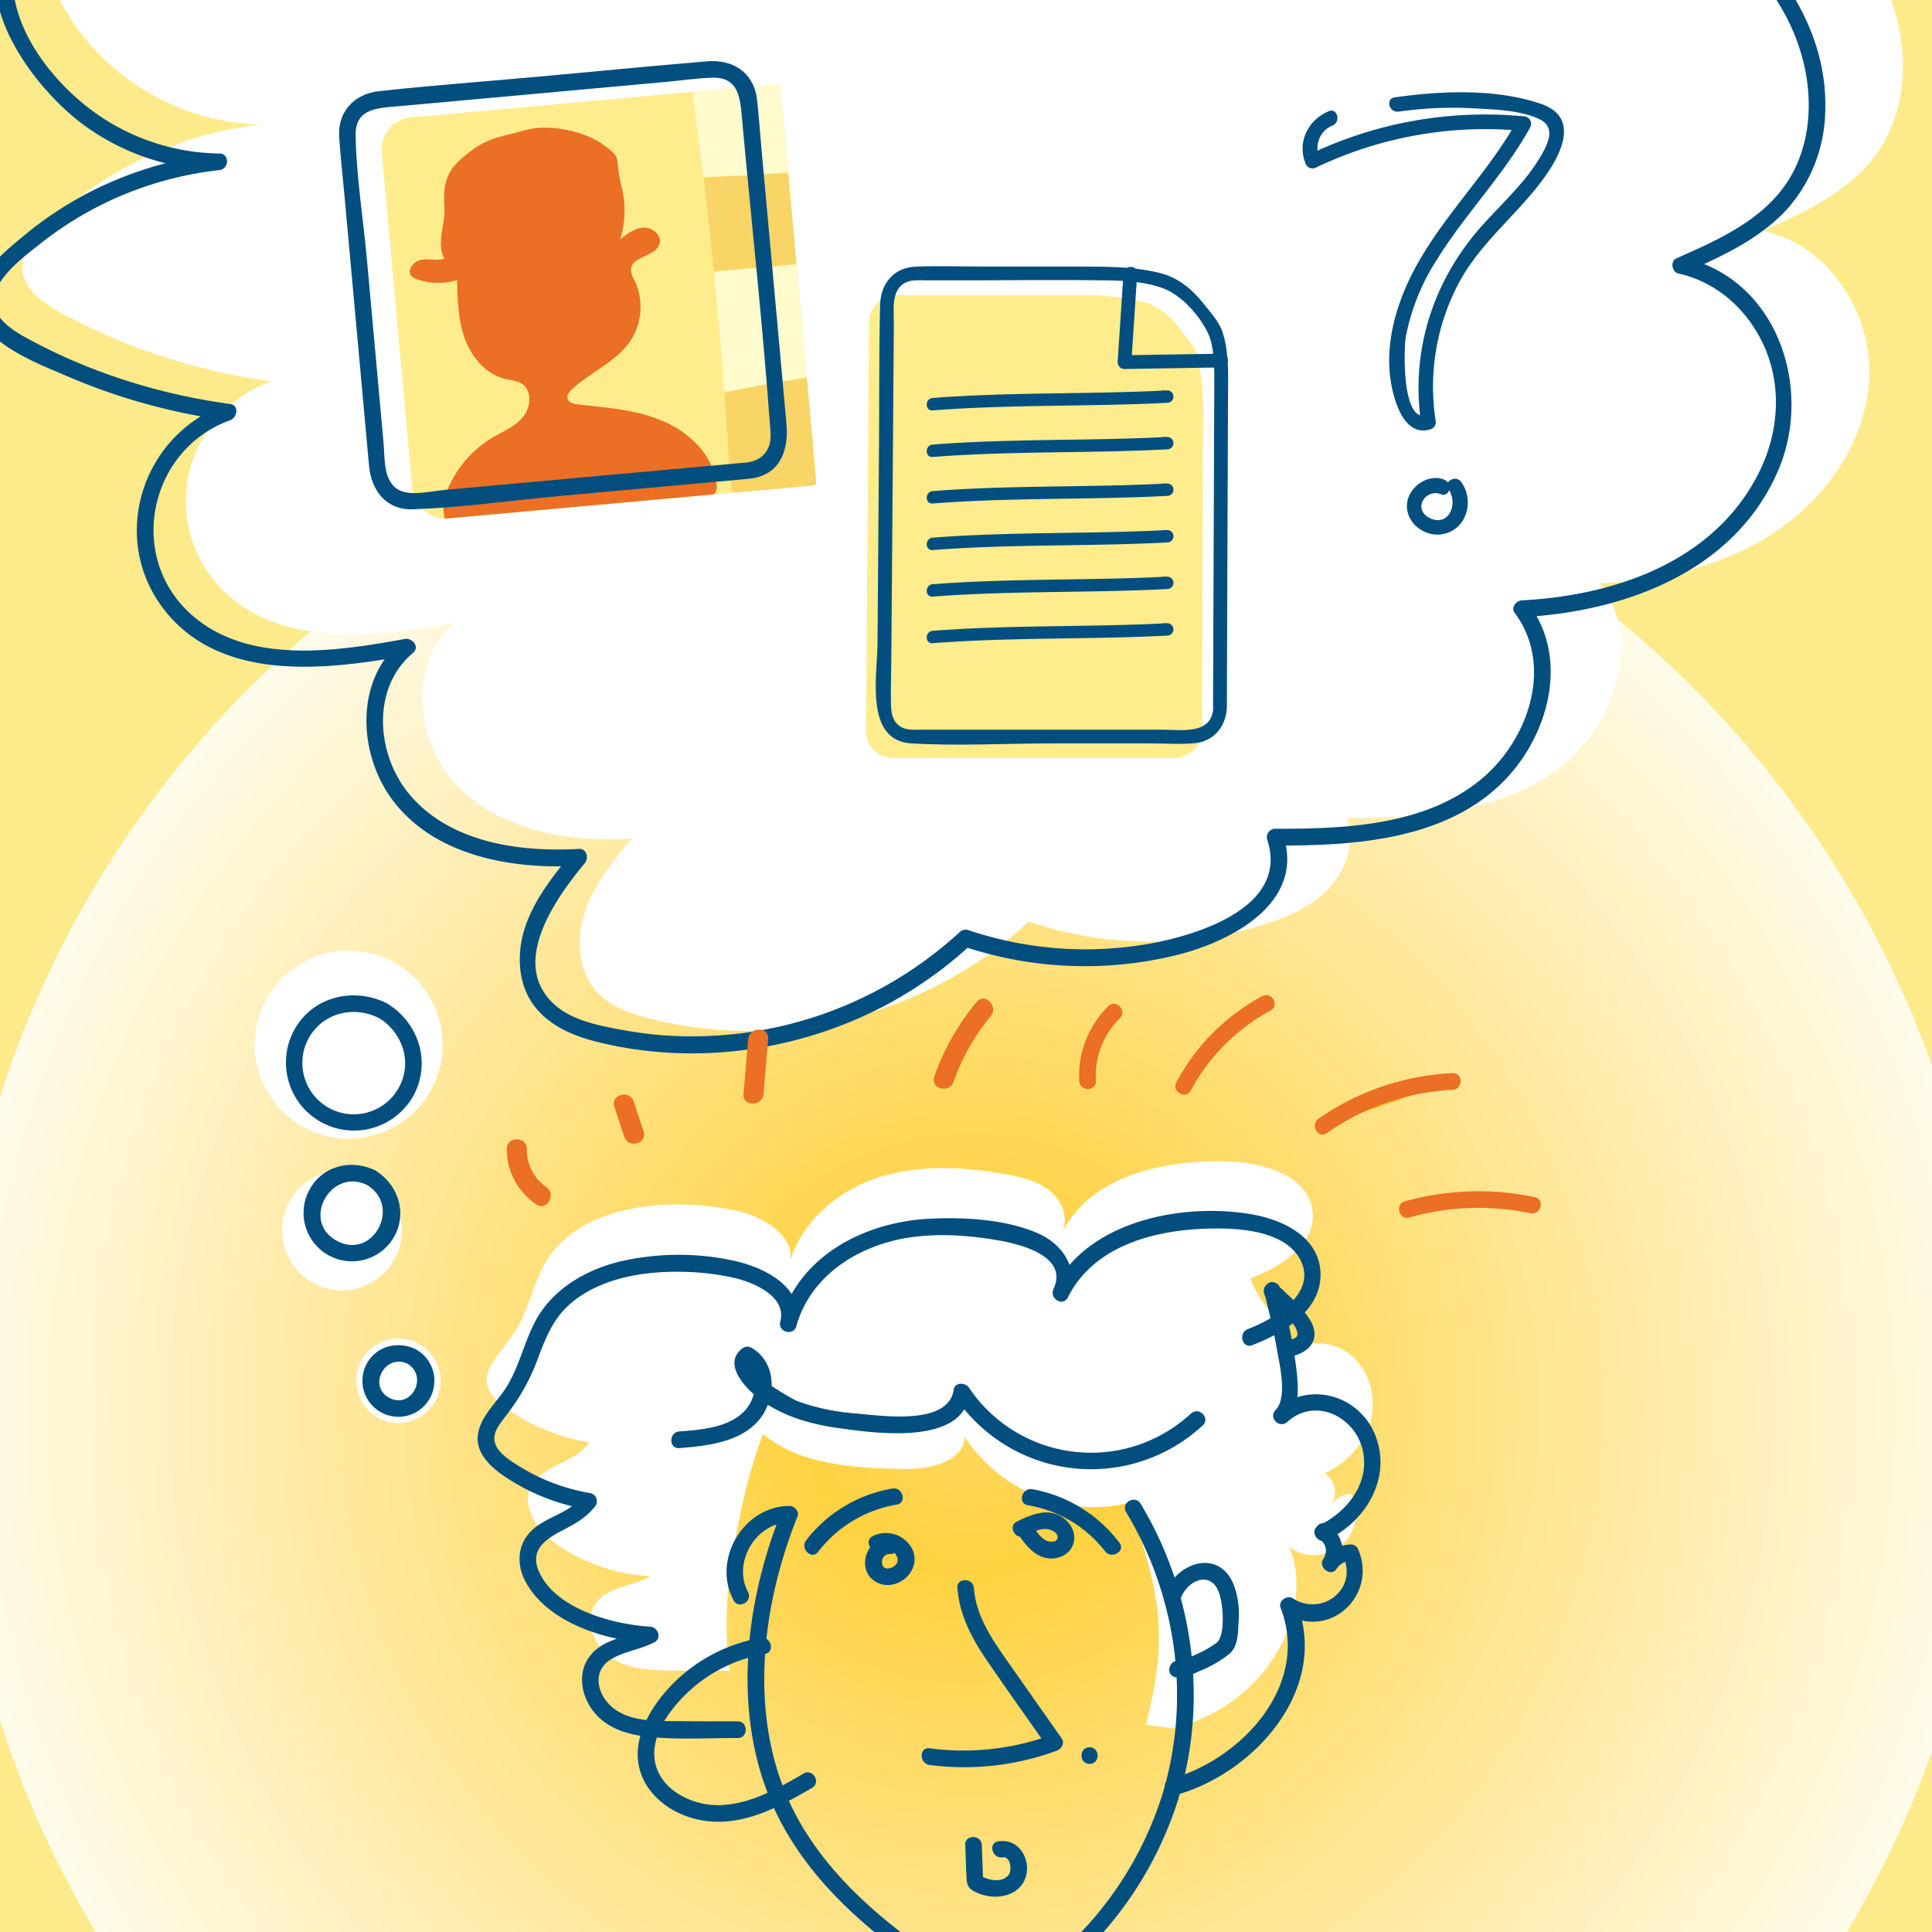 <svg xmlns="http://www.w3.org/2000/svg" xmlns:xlink="http://www.w3.org/1999/xlink" viewBox="0 0 580 580"><defs><style>.cls-1{fill:none;}.cls-2{isolation:isolate;}.cls-3{clip-path:url(#clip-path);}.cls-4{fill:#fdea8b;}.cls-5{opacity:0.82;mix-blend-mode:multiply;fill:url(#radial-gradient);}.cls-6{fill:#fff;}.cls-7{fill:#014e7f;}.cls-8{fill:#f6b319;}.cls-9{fill:#eb6f24;}.cls-10{fill:#ffec8d;}.cls-11{fill:#f9d467;}.cls-12{fill:#fffbcc;}</style><clipPath id="clip-path"><rect class="cls-1" width="580" height="580"/></clipPath><radialGradient id="radial-gradient" cx="291.58" cy="422.87" r="306.26" gradientUnits="userSpaceOnUse"><stop offset="0" stop-color="#ffd459"/><stop offset="0.16" stop-color="#ffcd31"/><stop offset="1" stop-color="#fff"/></radialGradient></defs><title>iiLAB -U1-concepts-04-DEVICE SEIZED</title><g class="cls-2"><g id="Layer_2" data-name="Layer 2"><g class="cls-3"><rect class="cls-4" x="-28.78" y="-34.94" width="645" height="645"/><circle class="cls-5" cx="291.58" cy="422.87" r="306.26"/><circle class="cls-6" cx="104.68" cy="313.61" r="28.21" transform="translate(-220.19 252.21) rotate(-60.84)"/><circle class="cls-6" cx="102.66" cy="369.39" r="17.99" transform="translate(-269.93 279.05) rotate(-60.84)"/><circle class="cls-6" cx="119.61" cy="414.53" r="12.67" transform="translate(-300.66 316.98) rotate(-60.84)"/><path class="cls-6" d="M104.1-61.72A198.8,198.8,0,0,0,32.52-43.19c-6.86,3.23-13.91,7.24-17.43,14-4.21,8-2.28,18,1.43,26.23C27.2,20.87,52.67,37.35,78.83,37.32a109.81,109.81,0,0,0-66,31.54C9.78,72,6.71,75.69,6.67,80.07c-0.06,6.34,6,10.8,11.6,13.82a183.4,183.4,0,0,0,63.44,20.62,37.82,37.82,0,0,0-15.19,62.27c17.24,17.72,46,14.56,70.33,10.09-14.66,11.53-12.42,36.33.81,49.47s33.43,16.58,52,15.39c-5.57,6.72-11.26,13.65-14.05,21.92s-2.11,18.31,4,24.57c3.93,4,9.5,6,14.95,7.43,39.68,10.46,84.41-.91,114.29-29a114.5,114.5,0,0,0,69.84,1.16c7.4-2.26,14.79-5.42,20.13-11s8.2-14.09,5.41-21.31c21.69,0.13,44.73-1.41,62.49-13.86s26.92-39.45,13.54-56.52c19-.88,38.28-5.39,53.91-16.23s27.07-28.7,27-47.72-13.34-38.12-32-41.85C541.5,63.83,554.29,58,562.49,47.36c13.66-17.71,10.16-44.21-2.36-62.73s-32.18-30.81-51.49-42.11c-5.94-3.47-11.94-6.93-17.2-11.37-4.5-3.79-8.4-8.24-12.89-12C467.09-90.6,452.44-95.57,438-99.78c-19.37-5.66-39.44-10.38-59.56-8.79s-40.53,10.33-52,26.93c-50.06-44.67-132.59-47.09-185.18-5.44-8.43-4.68-14.57-12.59-22.47-18.13s-19.48-8.22-26.74-1.88C86.2-102,85.58-92.73,88.49-85.53s8.62,12.86,14.18,18.3"/><path class="cls-7" d="M112.75,351.42C105.67,347.89,97,349.82,93,357a14.53,14.53,0,1,0,25.33,14.25c4-7.12,1.16-15.62-5.54-19.79-2.74-1.7-5.25,2.62-2.52,4.32,10.38,6.46,1.6,22.6-9.2,16.7s-1.73-22.13,9.2-16.7C113.1,357.16,115.64,352.85,112.75,351.42Z"/><path class="cls-7" d="M116.22,301.24c-9.89-5-22.22-2.18-27.81,7.82a20.43,20.43,0,0,0,35.63,20c5.54-10,1.7-22-7.82-27.81-2.75-1.68-5.27,2.64-2.52,4.32,7.18,4.37,10.22,13.42,6,21a15.43,15.43,0,1,1-27-14.95c4.19-7.52,13.46-9.84,21-6C116.56,307,119.1,302.7,116.22,301.24Z"/><path class="cls-7" d="M124.91,405.12c-5.27-2.62-11.69-1.19-14.71,4.1a10.8,10.8,0,1,0,14.71-4.1c-2.74-1.7-5.25,2.62-2.52,4.32,6.3,3.92,1,13.74-5.56,10.17s-1.1-13.48,5.56-10.17C125.26,410.87,127.79,406.56,124.91,405.12Z"/><path class="cls-7" d="M90.38-50.41a200.06,200.06,0,0,0-46,8.59C31.89-37.88,16.86-33.16,6.88-24.25-14.06-5.57,9,26.11,26.05,38.18a70.19,70.19,0,0,0,39.71,12.9v-5A111.51,111.51,0,0,0,24.7,58.85,109.9,109.9,0,0,0,6.87,71c-5.1,4.26-11.7,9.51-13.48,16.23-3.67,13.93,16.5,21.25,26,25.38A183.8,183.8,0,0,0,67.9,126.19v-4.82c-25.42,9-35.4,40.56-18.35,62,17.32,21.82,49.3,17.66,73.39,13.28l-2.43-4.18c-14,11.62-13,33.53-2.91,47.37,12.61,17.22,36.21,21.21,56.17,20.08L172,255.69c-8.12,9.82-16.88,20.89-15.88,34.42,0.94,12.73,10.22,19.23,21.73,22.29,25.42,6.75,53.1,4.4,77.34-5.61a121.69,121.69,0,0,0,36.44-23.32l-2.43.64a115.13,115.13,0,0,0,65,2.36c15.89-4.12,37.68-15.7,31-35.79l-2.41,3.16c23.28,0.09,50.67-1.52,68.24-18.93,13.67-13.54,20.33-36.89,8-53.4l-2.16,3.76c30.9-1.61,64-13.72,77-44.17,10.56-24.76-.46-57.54-28.65-63.8l0.6,4.57c11.07-4.92,22.65-10.16,30.91-19.35A45.36,45.36,0,0,0,547.93,34C549,9.72,534.59-11.06,516.38-25.67c-9.57-7.68-20.07-14.07-30.63-20.27-6.1-3.58-12.22-7.13-17.55-11.81-5.1-4.48-9.56-9.57-15.07-13.6C442.69-79,430.25-83.28,418-86.93c-13.53-4-27.3-7.54-41.38-8.88-26.61-2.55-55.52,4.49-71.76,27.23l3.93-.51c-39.15-34.53-97.09-43.9-145.91-26.33a136.61,136.61,0,0,0-38,21l3-.39c-9.18-5.38-15.58-14.45-24.93-19.54C96-98.07,86.82-100,79.63-95.86c-6.93,4-9.45,12.29-8.32,19.88,1.49,10.08,8.95,17.65,15.91,24.47,2.3,2.25,5.84-1.28,3.54-3.54-5.64-5.53-12-11.53-14.07-19.44-2.13-8.19,1.25-17.68,10.61-18.64,15.8-1.62,25.9,15.55,38,22.67a2.6,2.6,0,0,0,3-.39c39.24-30.71,95.09-36.21,140.7-17.26a130.19,130.19,0,0,1,36.16,22.55,2.55,2.55,0,0,0,3.93-.51c13.73-19.22,38.18-26.13,60.83-25.2,13.44,0.55,26.63,3.52,39.54,7.11,11.88,3.3,24,6.8,34.76,13,10.36,6,17.53,15.54,27.27,22.3s20.13,11.93,29.86,18.42C520.09-18,537.53-1.57,542,21.36c2.29,11.78.81,24.62-6.31,34.54-7.75,10.8-20.61,16.41-32.38,21.65-2,.88-1.39,4.13.6,4.57,12.12,2.69,21.54,11.68,26.21,23,5,12.26,3.55,26-2.5,37.59-13.57,26.1-43,36.08-70.74,37.52-1.69.09-3.38,2.13-2.16,3.76,11.61,15.51,4.39,37.32-9.15,49.16-16.8,14.7-41.59,15.73-62.76,15.64a2.52,2.52,0,0,0-2.41,3.16c6.68,20.14-20.15,28.5-34.62,31.23a110.3,110.3,0,0,1-55.23-4,2.51,2.51,0,0,0-2.43.64,118.75,118.75,0,0,1-79.19,31.29,112.73,112.73,0,0,1-21.47-1.8c-6.88-1.27-15.16-2.7-20.62-7.4-14.38-12.37,0-32.25,8.73-42.79,1.26-1.53.58-4.4-1.77-4.27-17.68,1-38.46-1.81-50.66-16.12C113,226.93,111.24,206.66,124,196c2.11-1.75-.24-4.58-2.43-4.18-20.62,3.75-47.54,7.94-64.54-7.7-19.11-17.58-12-49.39,12.15-58,2-.73,2.68-4.45,0-4.82a182.55,182.55,0,0,1-40.38-10.23,169.77,169.77,0,0,1-19.23-8.74C3.77,99.27-4.57,94.52-1,86.69c2.52-5.59,9-10.27,13.7-14A105,105,0,0,1,65.76,51.08c3.12-.35,3.3-5,0-5A65.52,65.52,0,0,1,25.57,31.59C14.62,22.79,3.91,8.6,3.84-6,3.76-23.67,26.24-30.27,39.73-35A194.21,194.21,0,0,1,90.38-45.41c3.19-.23,3.22-5.23,0-5h0Z"/><path class="cls-7" d="M289.78,553.93l0.32,8.81c0.1,2.74.19,4.06,2.8,5.29,3.76,1.78,8.5,2,12-.41,6.55-4.52,3.09-16.1-5.21-14.85-3.17.48-1.82,5.3,1.33,4.82,2.44-.37,2.81,4,1.78,5.26-2.11,2.68-6.5,1.53-8.89,0l1.24,2.16-0.41-11.12c-0.12-3.21-5.12-3.22-5,0h0Z"/><path class="cls-6" d="M411.49,426.5c1.86-7.16-.49-15.46-6.36-20s-15.09-4.35-20.3.9c5.77-5.21-7.54-16.1-9.38-23.65,9.21-3.43,19.58-10.22,18.59-20C393,353,379.43,349,368.64,348.67c-19.29-.6-41.78,4.42-50,21.87,2.39-4.17.4-9.76-3.26-12.87s-8.56-4.27-13.28-5.13c-12.79-2.32-26.23-3-38.58,1-12.11,4-23,13.25-26.43,25.5,1.83-7.32-7-13.36-14.57-15.22-18.45-4.52-47-3.31-58.28,14.37-4.09,6.39-5.24,14.63-9.54,21.39-5.82,9.15-15,14.73-2,23.7A59.94,59.94,0,0,0,176.87,433c-4.2,6.35-14.64,6.82-17.65,13.81-2.7,6.25,2.57,13.06,8.16,16.94a53.47,53.47,0,0,0,28,9.41c-5.41,3.12-12.92,3.1-16.53,8.2-3.75,5.31-.43,13.22,5.12,16.62s12.42,3.51,18.92,3.54L219,501.6a112.23,112.23,0,0,1-.11-27.09c1.39-12.44,5.49-32.45,10.23-44,10.91,9.24,27.34,10.23,42.06,10.47,7.69,0.12,17.92-1.9,18.48-9.58A46.74,46.74,0,0,0,323,452.15a45.71,45.71,0,0,0,15.77-.94l-0.7-1.92c10.53,28.61,12.79,42.13,5.89,68.48l8.41,1.11c29.09-7.59,42.34-35.7,34.71-54.45a12.57,12.57,0,0,0,18.61-15.9,7.24,7.24,0,0,0-6.13,3.31,6.62,6.62,0,0,0-1.88-9.49C404.23,439.28,409.67,433.51,411.49,426.5Z"/><path class="cls-7" d="M267.88,446.87a41.55,41.55,0,0,0-25.82,15.47c-2,2.51,1.56,6.07,3.54,3.54a37.49,37.49,0,0,1,23.62-14.18c3.16-.55,1.82-5.37-1.33-4.82h0Z"/><path class="cls-7" d="M336.06,463.16a42,42,0,0,0-26.14-16.09c-3.15-.56-4.5,4.26-1.33,4.82a37.05,37.05,0,0,1,23.15,13.8c1.94,2.51,6.28,0,4.32-2.52h0Z"/><path class="cls-7" d="M264.58,465.44c3.4-1.68,7.32,3.48,3,5.19-3.84,1.53-3.52-4.43-.38-4.08a2.52,2.52,0,0,0,2.5-2.5,2.56,2.56,0,0,0-2.5-2.5c-4.4-.49-7.74,4-7.49,8.12,0.29,4.7,5.05,7.23,9.32,5.73s6.94-6.22,4.76-10.51a8.91,8.91,0,0,0-11.74-3.77c-2.89,1.42-.35,5.74,2.52,4.32h0Z"/><path class="cls-7" d="M307.8,461c1.9-.94,4-2.08,6.23-2,1.21,0,3.6.93,3.47,2.59-0.11,1.5-2.16,1.39-3.19,1-1.81-.71-3.1-2.76-4.15-4.26-1.83-2.62-6.17-.12-4.32,2.52,2.24,3.21,4.92,6.63,9.13,7,3.3,0.26,6.66-1.52,7.4-4.93s-1.58-6.58-4.43-8c-4.17-2.1-8.85,0-12.67,1.86-2.88,1.43-.35,5.74,2.52,4.32h0Z"/><path class="cls-7" d="M287.43,476.76c0.64,8.49,4.63,15.6,9.37,22.5,5.8,8.44,11.75,16.78,17.62,25.16l1.49-3.67a77.11,77.11,0,0,1-36.84,4.1c-3.18-.41-3.15,4.59,0,5a80.26,80.26,0,0,0,38.17-4.28c1.39-.51,2.49-2.25,1.49-3.67L303,499.51c-4.83-6.91-10-14.06-10.62-22.74-0.24-3.19-5.24-3.21-5,0h0Z"/><path class="cls-7" d="M327.09,529.54c3.22,0,3.22-5,0-5s-3.22,5,0,5h0Z"/><path class="cls-7" d="M354.31,480.22c1.86-5.68,9.14-9.14,11.67-2,1.35,3.81,1.81,12.86-.69,14.92a31.19,31.19,0,0,1-6.24,3.54,32.56,32.56,0,0,1-3.19,1.38c-0.53.19-2.17,0.51-1.72,0.61-3.13-.72-4.47,4.1-1.33,4.82,2.53,0.58,5.33-.92,7.57-1.94a35.08,35.08,0,0,0,8.71-5.06c2.66-2.34,2.55-6.3,2.73-9.63a25.48,25.48,0,0,0-1.51-11.28c-4.72-11.14-17.7-6.16-20.81,3.3-1,3.06,3.82,4.38,4.82,1.33h0Z"/><path class="cls-7" d="M338.09,454c15.37,25.49,19.59,57.06,10.59,85.55a105.73,105.73,0,0,1-50.85,60.8h2.52c-22.51-14.23-46.57-29.54-60.19-53.21-16-27.89-12.28-63.09-.75-91.89,0.62-1.54-.93-3.17-2.41-3.16-13.85.06-23.3,16.18-16.77,28.33,1.52,2.84,5.84.31,4.32-2.52C219.81,469,227,457.09,237,457l-2.41-3.16c-11.84,29.57-15.37,65.62.51,94.42,13.86,25.15,39.1,41.39,62.73,56.33a2.52,2.52,0,0,0,2.52,0,110.82,110.82,0,0,0,53.15-63.78c9.38-29.7,4.93-62.82-11.1-89.4-1.66-2.75-6-.24-4.32,2.52h0Z"/><path class="cls-7" d="M228.31,491.7A49.22,49.22,0,0,0,201.48,506c-6.6,6.92-12.65,17.18-8.86,26.94,3.07,7.92,11.35,12.73,19.48,13.75,11.38,1.43,22.2-4.42,31.68-9.95,2.78-1.62.26-5.94-2.52-4.32-7.84,4.57-16.47,9.51-25.83,9.49-7.37,0-16.05-4-18.42-11.51-2.76-8.82,4.58-18.06,10.74-23.5a44.85,44.85,0,0,1,21.89-10.38c3.16-.57,1.82-5.39-1.33-4.82h0Z"/><path class="cls-7" d="M398.33,462.34c11.81-5.62,19.71-18.86,14.42-31.74-4.9-11.94-20.06-16.14-29.85-7.28l3.54,3.54c4.36-4.56,3.17-12.62,2.43-18.26a202.43,202.43,0,0,0-4.52-21.85c-0.35-1.42-2.39-2.48-3.67-1.49l-0.07.05a2.68,2.68,0,0,0-1.15,2.82c0.37,2.33,4.28,4.69,5.79,6.22,1.34,1.35,3.35,3.07,4,4.93,0.83,2.47-.56,2.6-3,3.1-3.15.65-1.82,5.47,1.33,4.82,5.48-1.13,8.87-5,6-10.45a27.94,27.94,0,0,0-5.32-6.5c-0.85-.84-1.74-1.63-2.6-2.45a7.2,7.2,0,0,0-1.18-1.1c-0.64-.28-0.37-1.2-0.16.1l-1.15,2.82,0.07-.05-3.67-1.49c1.41,5.74,2.83,11.48,3.83,17.3,0.76,4.42,3.15,14.16-.45,17.93-2.24,2.34,1.15,5.69,3.54,3.54,8.29-7.49,20.19-1.63,22.57,8.32s-4.59,18.75-13.19,22.85c-2.9,1.38-.37,5.7,2.52,4.32h0Z"/><path class="cls-7" d="M352.85,538.93c23.6-6.49,46.4-31.73,36.46-57.53l-3.67,2.82c13.29,8.54,28.2-5.29,22-19.32a2.41,2.41,0,0,0-2.16-1.24,10.41,10.41,0,0,0-7.9,4l3.93,3a9.25,9.25,0,0,0-3-13c-2.72-1.74-5.23,2.59-2.52,4.32,2.31,1.48,2.61,4,1.18,6.19s2.14,5.27,3.93,3a5.29,5.29,0,0,1,4.36-2.57l-2.16-1.24c4.33,9.85-6.54,18-15.19,12.48-1.73-1.11-4.47.77-3.67,2.82,9,23.25-11.79,45.56-33,51.38-3.1.85-1.78,5.68,1.33,4.82h0Z"/><path class="cls-7" d="M221.38,516.76c-6.22,0-12.44,0-18.65-.06s-13.31.11-18.45-3.79c-4.8-3.64-6.86-11-1-14.69,4-2.49,9-3,13.18-5.22,2.33-1.22,1.07-4.52-1.26-4.66-11.12-.65-28.64-5.29-33.49-16.76-2.77-6.55,2.46-9.75,7.53-12.36,3.75-1.94,7.06-3.85,9.61-7.28a2.51,2.51,0,0,0-1.49-3.67,59.47,59.47,0,0,1-22.16-8.5c-3-1.92-7.56-4.84-6.69-9,0.46-2.19,2.21-4.18,3.52-5.93a63.06,63.06,0,0,0,9.13-16.15c2.44-6.54,4.73-12.76,10.19-17.41,8.86-7.55,21.47-9.6,32.75-9.49a75.89,75.89,0,0,1,16.44,1.88c5.8,1.35,15.69,5.53,13.71,13.11-0.81,3.12,4,4.43,4.82,1.33,4.22-15.15,18.58-24.18,33.46-26.53,8.89-1.41,18.1-.76,26.94.74,6.54,1.11,21.45,4.68,16.8,14.64-1.34,2.88,2.86,5.43,4.32,2.52,8.45-16.88,29.28-21,46.53-20.66,7.62,0.14,18.76,1.54,23,8.92C396,388.09,382.48,396,374.62,399c-3,1.15-1.68,6,1.33,4.82,9.4-3.64,21.4-10.66,20.43-22.41-0.87-10.49-11.7-15.36-20.82-16.9-20.71-3.5-49.07,2-59.29,22.39l4.32,2.52c3.64-7.81-1.17-15.56-8.48-18.93-9.65-4.46-22.76-5.16-33.22-4.61-19.3,1-39.14,11.09-44.64,30.85l4.82,1.33c3.1-11.89-10.59-18.08-20-19.85a78.36,78.36,0,0,0-33,.51c-10.67,2.64-20.72,8.59-25.76,18.69-3.32,6.66-4.76,14-9.08,20.22-2.74,3.92-6.86,7.76-7.69,12.68-1,5.67,3.47,9.82,7.72,12.77a62.7,62.7,0,0,0,24.82,10l-1.49-3.67c-3.79,5.08-11,5.91-15.33,10.43-3.89,4-4.17,9.74-1.68,14.61,6.53,12.78,24.46,18.1,37.68,18.88L194,488.68c-5.58,2.92-13,3.19-17,8.6-3.51,4.7-2.64,10.89.48,15.56,3.69,5.51,10,7.71,16.32,8.46,9.09,1.07,18.52.44,27.66,0.47,3.22,0,3.22-5,0-5h0Z"/><path class="cls-7" d="M357.54,424.35a44.14,44.14,0,0,1-66.66-7.77c-1-1.57-4.25-1.72-4.57.6-1.53,10.94-21.9,7.8-29.33,7.15a64.09,64.09,0,0,1-17.81-3.79c-1.62-.64-16.68-9.36-13.53-11.55h-2.52c5.51,3.21,4,11.21,0,15-4.92,4.69-12.78,5.24-19.18,5.74-3.19.25-3.21,5.25,0,5,8.93-.7,20.24-1.94,25.34-10.46,3.87-6.47,3.28-15.61-3.64-19.64a2.47,2.47,0,0,0-2.52,0c-6.38,4.45.27,11.71,4.42,15,7,5.47,15.67,7.93,24.35,9.12,10.37,1.42,37,5.43,39.24-10.24l-4.57.6a49.24,49.24,0,0,0,74.52,8.79c2.37-2.19-1.18-5.72-3.54-3.54h0Z"/><path class="cls-8" d="M162.49,358.94a16.45,16.45,0,0,1-7.34-14"/><path class="cls-9" d="M164,356.35a13.65,13.65,0,0,1-5.86-11.42c0-3.86-6-3.87-6,0a19.91,19.91,0,0,0,8.83,16.6c3.19,2.2,6.19-3,3-5.18h0Z"/><path class="cls-8" d="M190.33,340.46l-3-9"/><path class="cls-9" d="M193.22,339.66l-3-9c-1.22-3.65-7-2.08-5.79,1.6l3,9c1.22,3.65,7,2.08,5.79-1.6h0Z"/><path class="cls-8" d="M226.21,328.45l1.41-16.51"/><path class="cls-9" d="M229.21,328.45l1.41-16.51c0.33-3.85-5.67-3.82-6,0l-1.41,16.51c-0.33,3.85,5.67,3.82,6,0h0Z"/><path class="cls-8" d="M283.35,324a65.36,65.36,0,0,1,11.94-21"/><path class="cls-9" d="M286.25,324.77a64.55,64.55,0,0,1,11.17-19.71c2.45-3-1.78-7.22-4.24-4.24a72.92,72.92,0,0,0-12.71,22.36c-1.29,3.65,4.5,5.22,5.79,1.6h0Z"/><path class="cls-8" d="M326.48,324.49a26.11,26.11,0,0,1,7.95-20.63"/><path class="cls-9" d="M329,324.49a24.27,24.27,0,0,1,7.22-18.86c2.28-2.28-1.26-5.81-3.54-3.54a29.29,29.29,0,0,0-8.68,22.4c0.16,3.2,5.16,3.22,5,0h0Z"/><path class="cls-8" d="M355.33,326.12a59.34,59.34,0,0,1,24.83-24.91"/><path class="cls-9" d="M357.49,327.38a58.69,58.69,0,0,1,23.93-24c2.83-1.54.31-5.85-2.52-4.32a63.45,63.45,0,0,0-25.73,25.8c-1.53,2.83,2.79,5.36,4.32,2.52h0Z"/><path class="cls-8" d="M397.08,338a72.15,72.15,0,0,1,39-13.33"/><path class="cls-9" d="M398.35,340.17a71.68,71.68,0,0,1,37.73-13c3.2-.16,3.22-5.16,0-5a76.55,76.55,0,0,0-40.25,13.67c-2.62,1.83-.12,6.16,2.52,4.32h0Z"/><path class="cls-8" d="M422.44,363.07a76.21,76.21,0,0,1,37.66-1.26"/><path class="cls-9" d="M423.11,365.48a76.15,76.15,0,0,1,36.33-1.26c3.14,0.65,4.48-4.16,1.33-4.82a81.78,81.78,0,0,0-39,1.26c-3.09.86-1.78,5.69,1.33,4.82h0Z"/><path class="cls-7" d="M433.77,144.06c-4.15-1.73-8.94.83-10.72,4.76-1.87,4.12.27,8.65,4.19,10.6A9.07,9.07,0,0,0,438.66,157a10.57,10.57,0,0,0,0-12.32c-1.67-2.26-5.5-.06-3.81,2.23,2.77,3.76.64,10.75-4.89,8.93-2-.65-3.79-2.51-3.13-4.73a4.3,4.3,0,0,1,5.71-2.76c2.62,1.09,3.76-3.18,1.17-4.26h0Z"/><path class="cls-7" d="M419.83,33.52a113.67,113.67,0,0,1,22.4-1c6.29,0.35,14.25.51,20,3.3,5,2.44,2.43,7.44.24,11.19a54.62,54.62,0,0,1-5.13,7.21c-3.73,4.5-7.93,8.59-11.87,12.91-15.08,16.56-22.18,38-18.78,60.24l1.54-2.71c-7.43,2.25-6.8-20-6.21-23.44a64.79,64.79,0,0,1,9.07-22.84c8.59-14,20.32-25.73,28.28-40.13a2.24,2.24,0,0,0-1.91-3.32,122,122,0,0,0-64.6,11.54l3.24,1.32c-1.51-3.93-.16-8.41,3.95-10.13,2.58-1.08,1.45-5.35-1.17-4.26-6.14,2.57-9.49,9.16-7,15.56a2.25,2.25,0,0,0,3.24,1.32,117.73,117.73,0,0,1,62.37-10.94L455.58,36c-10,18.09-26.21,32.25-34.1,51.56-3.37,8.25-5.31,17.34-4.05,26.26,0.81,5.76,3.83,17.55,12,15.07a2.28,2.28,0,0,0,1.54-2.71,66.5,66.5,0,0,1,7.12-41.49c6.32-11.7,16.8-19.8,24.7-30.28,5.54-7.34,12-19.13-.31-23.28-13.57-4.58-29.89-3.88-43.82-1.89-2.8.4-1.61,4.65,1.17,4.26h0Z"/><rect class="cls-10" x="118.98" y="30.38" width="120.96" height="120.96" rx="9.71" ry="9.71" transform="translate(-7.49 16.62) rotate(-5.19)"/><path class="cls-9" d="M215.14,145.82c-0.73-8.75-7.89-15.86-15.94-19.34s-17-4.1-25.73-5.07c-1.21-.14-2.67-0.46-3.05-1.62s0.51-2.23,1.37-3c5.57-5.16,13.21-8.16,17.45-14.46A18.53,18.53,0,0,0,190.4,84a6.67,6.67,0,0,1-1-3c0.06-4.08,7.51-3.9,8.61-7.82,0.72-2.57-2.19-5-4.86-4.84s-4.93,1.9-7,3.58a29.17,29.17,0,0,0,.3-16.42c-2.06-8.8.66-7.65-5.47-12.13-5.62-4.11-16.32-6.22-23-4.35-9,2.53-11.75,2.13-18.93,8.16-4.14,3.48-6.23,7-5.65,14.81,0.4,5.39-2.53,10.89,0,15.66-2.21.69-4.62-.05-6.9,0.34s-4.48,3.1-3,4.86a3.89,3.89,0,0,0,1.73,1,19.24,19.24,0,0,0,12,.21c0.13,5.95.28,12,2.32,17.6s6.34,10.7,12.12,12.09c1.73,0.42,3.62.52,5.09,1.52,3.11,2.11,2.6,7.12.17,10s-6.08,4.32-9.3,6.25a32.76,32.76,0,0,0-14.3,18.31l-0.79-1.3,0.93,7.16L214,148.44a1.85,1.85,0,0,0,.61-0.39A2.78,2.78,0,0,0,215.14,145.82Z"/><path class="cls-11" d="M218.74,137.05a75.69,75.69,0,0,0,1,10,1,1,0,0,0,1.1.81l23.26-2.11a1,1,0,0,0,.93-1.11l-2.74-30.18a1,1,0,0,0-1.18-.92q-11.45,1.79-22.8,4.13a1,1,0,0,0-.82,1.08Q218.2,127.87,218.74,137.05Z"/><path class="cls-12" d="M236.54,50.78L234.3,26.17a1,1,0,0,0-1.11-.93l-24.32,2.21a1,1,0,0,0-.92,1.16q1.66,11.84,3.11,23.7a1,1,0,0,0,1.06.9q11.75-.47,23.48-1.32A1,1,0,0,0,236.54,50.78Z"/><path class="cls-11" d="M211.31,54.35q1.58,13.07,2.9,26.16a1,1,0,0,0,1.11.92l22.8-2A1,1,0,0,0,239,78.3l-2.32-25.47a1,1,0,0,0-1.09-.93q-11.67.85-23.36,1.31A1,1,0,0,0,211.31,54.35Z"/><path class="cls-12" d="M218.6,117.56q11.29-2.32,22.68-4.1a1,1,0,0,0,.86-1.1l-2.91-32a1,1,0,0,0-1.11-.93l-22.78,2a1,1,0,0,0-.93,1.12q1.7,17,3,34.1A1,1,0,0,0,218.6,117.56Z"/><path class="cls-7" d="M225.1,138.76l-91.9,8.35c-3.77.34-9.64,1.84-13.22,0.11-5-2.43-4.4-9.46-4.83-14.19l-5-55.18c-1.12-12.31-3.19-24.93-3.39-37.3-0.13-8.24,7.1-8.14,13-8.67l23.12-2.1L200,24.58c4.58-.42,9.24-1.12,13.84-1.26,7.44-.22,8.29,5.41,8.8,11,2.89,31.81,6.41,63.62,8.68,95.48,0.34,4.74-1.94,8.26-6.87,9-3.17.5-1.82,5.32,1.33,4.82,8.6-1.37,11-8.7,10.33-16.24l-2-22.06-5.57-61.26c-0.44-4.79-.74-9.62-1.31-14.41-1-7.95-7.3-11.87-14.83-11.25-17.1,1.42-34.18,3.11-51.27,4.66-15.78,1.43-31.62,2.59-47.37,4.31-7.43.81-12.46,6.2-11.94,13.82,0.4,5.73,1,11.46,1.56,17.18L109,120.15c0.6,6.58,1.17,13.16,1.79,19.74,0.7,7.45,5.22,13.34,13.33,13,14.65-.53,29.42-2.67,44-4l53.71-4.88,3.28-.3C228.28,143.47,228.31,138.46,225.1,138.76Z"/><path class="cls-10" d="M360.83,219.29a8.32,8.32,0,0,1-8.29,8.26H268.16a8.21,8.21,0,0,1-8.2-8.26L260.9,96.82a8.36,8.36,0,0,1,8.32-8.26h57.5a80.34,80.34,0,0,1,16.27,2,20,20,0,0,1,9.46,6c6.75,8.18,7.12,10,7.12,10a97,97,0,0,1,1.62,16.35Z"/><path class="cls-7" d="M280,123.2c23.46-1.82,47-1.06,70.41-2.28a1.86,1.86,0,0,0,0-3.72l-1.14,0c-2.39,0-2.39,3.68,0,3.72l1.14,0V117.2c-23.45,1.22-47,.46-70.41,2.28-2.37.18-2.39,3.9,0,3.72h0Z"/><path class="cls-7" d="M280,137.18c23.46-1.82,47-1.06,70.41-2.28a1.86,1.86,0,0,0,0-3.72l-1.14,0c-2.39,0-2.39,3.68,0,3.72l1.14,0v-3.72c-23.45,1.22-47,.46-70.41,2.28-2.37.18-2.39,3.9,0,3.72h0Z"/><path class="cls-7" d="M280,151.15c23.46-1.82,47-1.06,70.41-2.28a1.86,1.86,0,0,0,0-3.72l-1.14,0c-2.39,0-2.39,3.68,0,3.72l1.14,0v-3.72c-23.45,1.22-47,.46-70.41,2.28-2.37.18-2.39,3.9,0,3.72h0Z"/><path class="cls-7" d="M280,165.13c23.46-1.82,47-1.06,70.41-2.28a1.86,1.86,0,0,0,0-3.72l-1.14,0c-2.39,0-2.39,3.68,0,3.72l1.14,0v-3.72c-23.45,1.22-47,.46-70.41,2.28-2.37.18-2.39,3.9,0,3.72h0Z"/><path class="cls-7" d="M280,179.11c23.46-1.82,47-1.06,70.41-2.28a1.86,1.86,0,0,0,0-3.72l-1.14,0c-2.39,0-2.39,3.68,0,3.72l1.14,0v-3.72c-23.45,1.22-47,.46-70.41,2.28-2.37.18-2.39,3.9,0,3.72h0Z"/><path class="cls-7" d="M280,193.09c23.46-1.82,47-1.06,70.41-2.28a1.86,1.86,0,0,0,0-3.72l-1.14,0c-2.39,0-2.39,3.68,0,3.72l1.14,0V187.1c-23.45,1.22-47,.46-70.41,2.28-2.37.18-2.39,3.9,0,3.72h0Z"/><path class="cls-7" d="M364.2,212.87c-0.66,7.76-9.63,6.19-15.07,6.19H276.44c-1.84,0-3.88.2-5.59-.64-2.8-1.38-3.32-4.19-3.38-6.93-0.11-4.6.07-9.22,0.11-13.81l0.41-53L268.34,97c0-4-.89-10.06,3.56-12.2,1.92-.92,4.42-0.64,6.48-0.64h10.74c14.34,0,28.69-.2,43,0,5.68,0.08,12.09.42,17.43,2.54s10.7,8.17,13.17,13.46c2.17,4.66,1.82,12.78,1.8,18.66l-0.34,91.31v2.7c0,2.66,4.12,2.66,4.13,0l0.34-92.05c0-6.9.52-14.66-1.68-21.21-1-3-3.48-5.66-5.4-8.1-3.7-4.69-7.88-8.23-13.78-9.62-7.58-1.79-15.3-1.82-23-1.82H296c-7,0-14-.25-20.94,0-6.8.25-10.69,5.08-10.85,11.58-0.35,14.23-.22,28.48-0.33,42.72l-0.45,59c-0.07,9.44-3.91,29,10.13,29.84s28.55,0,42.68,0h29.07c4.38,0,8.93.36,13.3-.05,5.65-.53,9.22-4.78,9.69-10.27C368.55,210.22,364.42,210.24,364.2,212.87Z"/><path class="cls-7" d="M337.28,82.14l-1.76,26.57a2.08,2.08,0,0,0,2.06,2.06l29.07-.46c2.65,0,2.66-4.17,0-4.13l-29.07.46,2.06,2.06,1.76-26.57c0.18-2.65-4-2.64-4.13,0h0Z"/></g></g></g></svg>